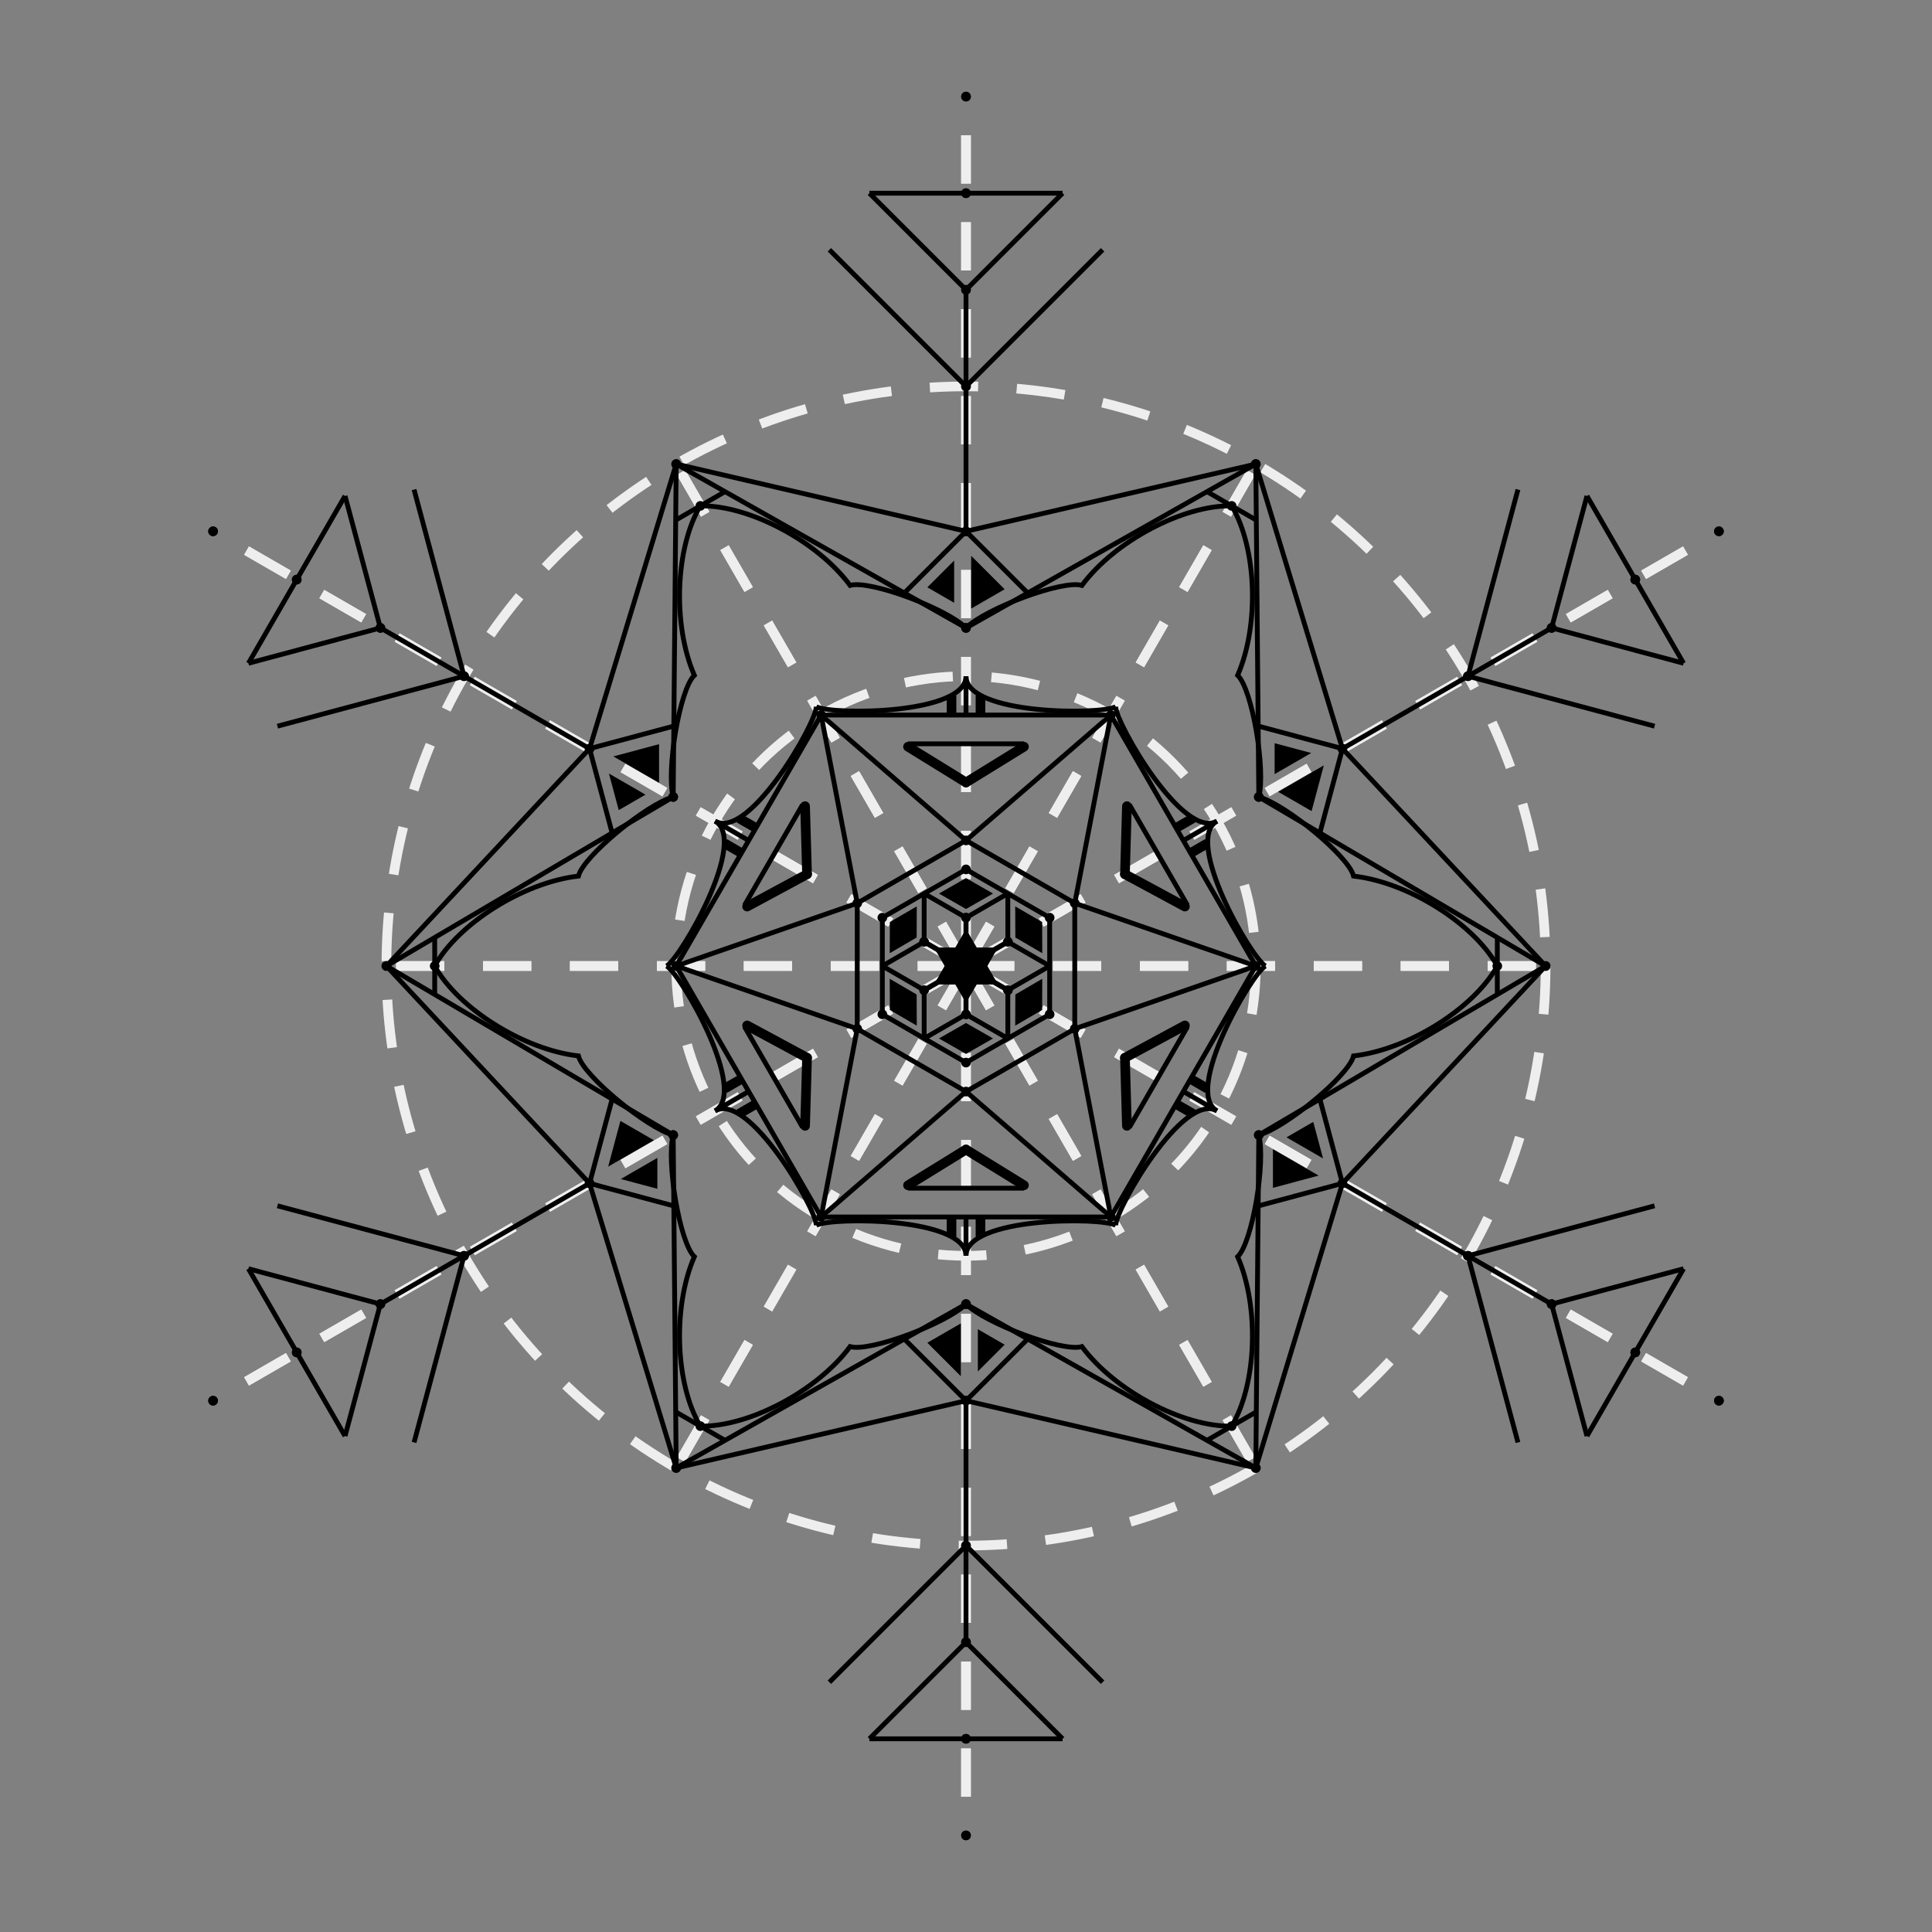 <?xml version="1.0"?>
<svg xmlns="http://www.w3.org/2000/svg"
  xmlns:xlink="http://www.w3.org/1999/xlink"
  width="10in"
  height="10in"
  viewBox="-500 -500 1000 1000"
>
  <rect x="-500" y="-500" width="1000" height="1000" fill="#808080" stroke="none"/>
  <title xml:lang="en">6-ray Mandala</title>
  <desc xml:lang="en">
    Exercise to draw of mandala with 6 rays,
    from the book "Mandala, Journey to the Centre", by Bailey Cunningham
  </desc>
  <title xml:lang="fr">Mandala à 6 rayons</title>
  <desc xml:lang="fr">
    Exercice de réalisation d'un mandala à six rayons,
    du livre "Mandala, Voyage vers le centre", de Bailey Cunningham
  </desc>
  <style type="text/css">
    .empty, path {
      fill: none;
    }
    .dashed {
      stroke: #eee;
      stroke-dasharray: 25,20;
      stroke-width: 5;
    }
    .strong {
      stroke-width: 5;
    }
    .roundend {
      stroke-linecap: round;
    }
    line, path {
      stroke: black;
      stroke-width: 2.5;
    }
    polygon {
      stroke: none;
      fill: black;
    }
  </style>
  <defs>
    <circle id="point" r="2.5" />
    <line id="vline45" x1="0" x2="0" y1="0" y2="45" />
    <line id="vline50" x1="0" x2="0" y1="0" y2="50" />
    <line id="vline70.71" x1="0" x2="0" y1="0" y2="70.71" />
    <line id="vline100" x1="0" x2="0" y1="0" y2="100" />
    <line id="vline125" x1="0" x2="0" y1="0" y2="125" />
    <line id="hline100" x1="-50" x2="50" y1="0" y2="0" />
    <g id="short-line">
      <g id="half-short-line">
        <line x1="0" x2="300" y1="0" y2="0" class="dashed" />
        <use xlink:href="#point" transform="translate(150)" />
        <use xlink:href="#point" transform="translate(275)" />
        <use xlink:href="#point" transform="translate(300)" />
      </g>
      <use xlink:href="#half-short-line" transform="scale(-1)" />
    </g>
    <g id="long-line">
      <g id="half-long-line">
        <line x1="0" x2="450" y1="0" y2="0" class="dashed" />
        <use xlink:href="#point" transform="translate(25)" />
        <use xlink:href="#point" transform="translate(50)" />
        <use xlink:href="#point" transform="translate(65)" />
        <use xlink:href="#point" transform="translate(175)" />
        <use xlink:href="#point" transform="translate(225)" />
        <use xlink:href="#point" transform="translate(300)" />
        <use xlink:href="#point" transform="translate(350)" />
        <use xlink:href="#point" transform="translate(400)" />
        <use xlink:href="#point" transform="translate(450)" />
      </g>
      <use xlink:href="#half-long-line" transform="scale(-1)" />
    </g>
    <!-- Pythagoras's theorem of right-angled triangle gives:
      h² + (a/2)² = a²
    which gives
      h² = a² - (a/2)² = a² - a²/4 = 3a²/4
    or
      h = √3*a/2
    with a=43,3012702, h~37,500000019
    with a=50, h~43,3012702
    with a=65, h~56,29165126
    with a=150, h~129,9038106
    with a=300, h~259,8076212
    -->
    <line id="hex50" x1="-25" x2="25" y1="43.30" y2="43.30" />
    <line id="hex65" x1="-32.5" x2="32.5" y1="56.29" y2="56.29" />
    <line id="hex150" x1="-75" x2="75" y1="129.90" y2="129.90" />
    <line id="stardust-25-43.30" x1="0" y1="25" x2="21.65" y2="37.5" />
    <line id="stardust-65-150" x1="0" y1="65" x2="75" y2="129.90" />
    <line id="stardust-175-300" x1="0" y1="175" x2="150" y2="259.81" />
    <line id="stardust-225-300" x1="0" y1="225" x2="150" y2="259.81" />
    <!-- According to Thales's Theorem, given two parallel base lines
    inside the triangle which makes a branch of a star,
    the ratio of distances of the star tip to each line equals
    the ratio of lengths of the base lines.
    This gives the length of the base line at 25 (0.25in) from the tip
    of the star 175-300 as:
      b / 175 = 25 / (300 - √3*175/2)
    i.e.
      b ~ 29,472085039
    and
      b/2 ~ 14,73604252
    -->
    <line id="tipline-275-of-star-175-300"
      x1="-14.74" y1="275" x2="14.74" y2="275"
    />
    <polygon id="diamond-28x16" points="-14,0 0,-8 14,0 0,8" />
    <polygon id="diamond-38x22" points="-19,0 0,-11 19,0 0,11" />
  </defs>
  <g id="construction">
    <circle cx="0" cy="0" r="150" class="empty dashed" />
    <circle cx="0" cy="0" r="300" class="empty dashed" />
    <g id="scaffolding-branch">
      <use xlink:href="#short-line" />
      <use xlink:href="#long-line" transform="rotate(30)" />
    </g>
    <use xlink:href="#scaffolding-branch" transform="rotate(60)" />
    <use xlink:href="#scaffolding-branch" transform="rotate(120)" />
    <use xlink:href="#scaffolding-branch" transform="rotate(180)" />
    <use xlink:href="#scaffolding-branch" transform="rotate(240)" />
    <use xlink:href="#scaffolding-branch" transform="rotate(300)" />
    <use xlink:href="#point" />
  </g>
  <g id="branch">
    <g id="diamond-star">
      <use xlink:href="#diamond-38x22" transform="rotate(30)" />
    </g>
    <g id="stick-star-50">
      <use xlink:href="#vline50" transform="translate(0,-25)" />
    </g>
    <g id="star-25-43.30">
      <g id="half-star-25-43.30">
        <use xlink:href="#stardust-25-43.30" />
      </g>
      <use xlink:href="#half-star-25-43.30" transform="scale(-1,1)" />
    </g>
    <g id="diamond-pane">
      <use xlink:href="#diamond-28x16" transform="translate(0,37.5)" />
    </g>
    <g id="hexagon50">
      <use xlink:href="#hex50" transform="rotate(30)" />
    </g>
    <g id="hexagon65">
      <use xlink:href="#hex65" transform="rotate(30)" />
    </g>
    <g id="star-65-150">
      <g id="half-star-65-150">
        <use xlink:href="#stardust-65-150" />
      </g>
      <use xlink:href="#half-star-65-150" transform="scale(-1,1)" />
    </g>
    <g id="triangle-facet">
      <line x1="-30" x2="30" y1="115" y2="115" />
      <line x1="-30" x2="0" y1="113.5" y2="95" class="strong roundend" />
      <line x1="30" x2="0" y1="113.5" y2="95" class="strong roundend" />
    </g>
    <g id="hexagon150">
      <use xlink:href="#hex150" />
    </g>
    <g id="bridge-like-structure-on-top-of-hexagon150">
      <line x1="-7.5" x2="-7.5" y1="129.90" y2="140" class="strong" />
      <line x1="0" x2="0" y1="129.90" y2="150" />
      <line x1="7.5" x2="7.5" y1="129.90" y2="140" class="strong" />
      <path d="
        M-77.5,134.23 C-70,129.90
        0,129.90 0,150 C0,129.90
        70,129.90 77.5,134.23"
      />
    </g>
    <g id="gothic-arches-below-star-175-300">
      <path d="
        M-137.5,238.16 C-112.5,238.61
        -77,220 -60,197 -50,200
        -10,185 0,175 10,185
        50,200 60,197 77,220
        112.5,238.61 137.5,238.16
        "
      />
    </g>
    <g id="star-175-300">
      <g id="half-star-175-300">
        <use xlink:href="#stardust-175-300" />
      </g>
      <use xlink:href="#half-star-175-300" transform="scale(-1,1)" />
    </g>
    <g id="extra-startip-225">
      <g id="black-triangle-decorations-in-extra-startips">
        <polygon id="larger-triangle"
          points="-20,195 -2.68,185 -2.68,212.32"
        />
        <polygon id="smaller-triangle"
          points="20,196 6.14,188 6.14,209.86"
        />
      </g>
      <use xlink:href="#vline45" transform="translate(0,225) rotate(-135)" />
      <use xlink:href="#vline45" transform="translate(0,225) rotate(135)" />
    </g>
    <g id="tiplines-of-star-175-300">
      <use xlink:href="#tipline-275-of-star-175-300" transform="rotate(30)" />
    </g>
    <g id="star-225-300">
      <g id="half-star-225-300">
        <use xlink:href="#stardust-225-300" />
      </g>
      <use xlink:href="#half-star-225-300" transform="scale(-1,1)" />
    </g>
    <g id="snowflake">
      <use xlink:href="#vline125" transform="translate(0,225)" />
      <use xlink:href="#vline100" transform="translate(0,300) rotate(-45)" />
      <use xlink:href="#vline100" transform="translate(0,300) rotate(45)" />
      <use xlink:href="#vline70.71" transform="translate(0,350) rotate(-45)" />
      <use xlink:href="#vline70.71" transform="translate(0,350) rotate(45)" />
      <use xlink:href="#hline100" transform="translate(0,400)" />
    </g>
  </g>
  <use xlink:href="#branch" transform="rotate(60)" />
  <use xlink:href="#branch" transform="rotate(120)" />
  <use xlink:href="#branch" transform="rotate(180)" />
  <use xlink:href="#branch" transform="rotate(240)" />
  <use xlink:href="#branch" transform="rotate(300)" />
</svg>
